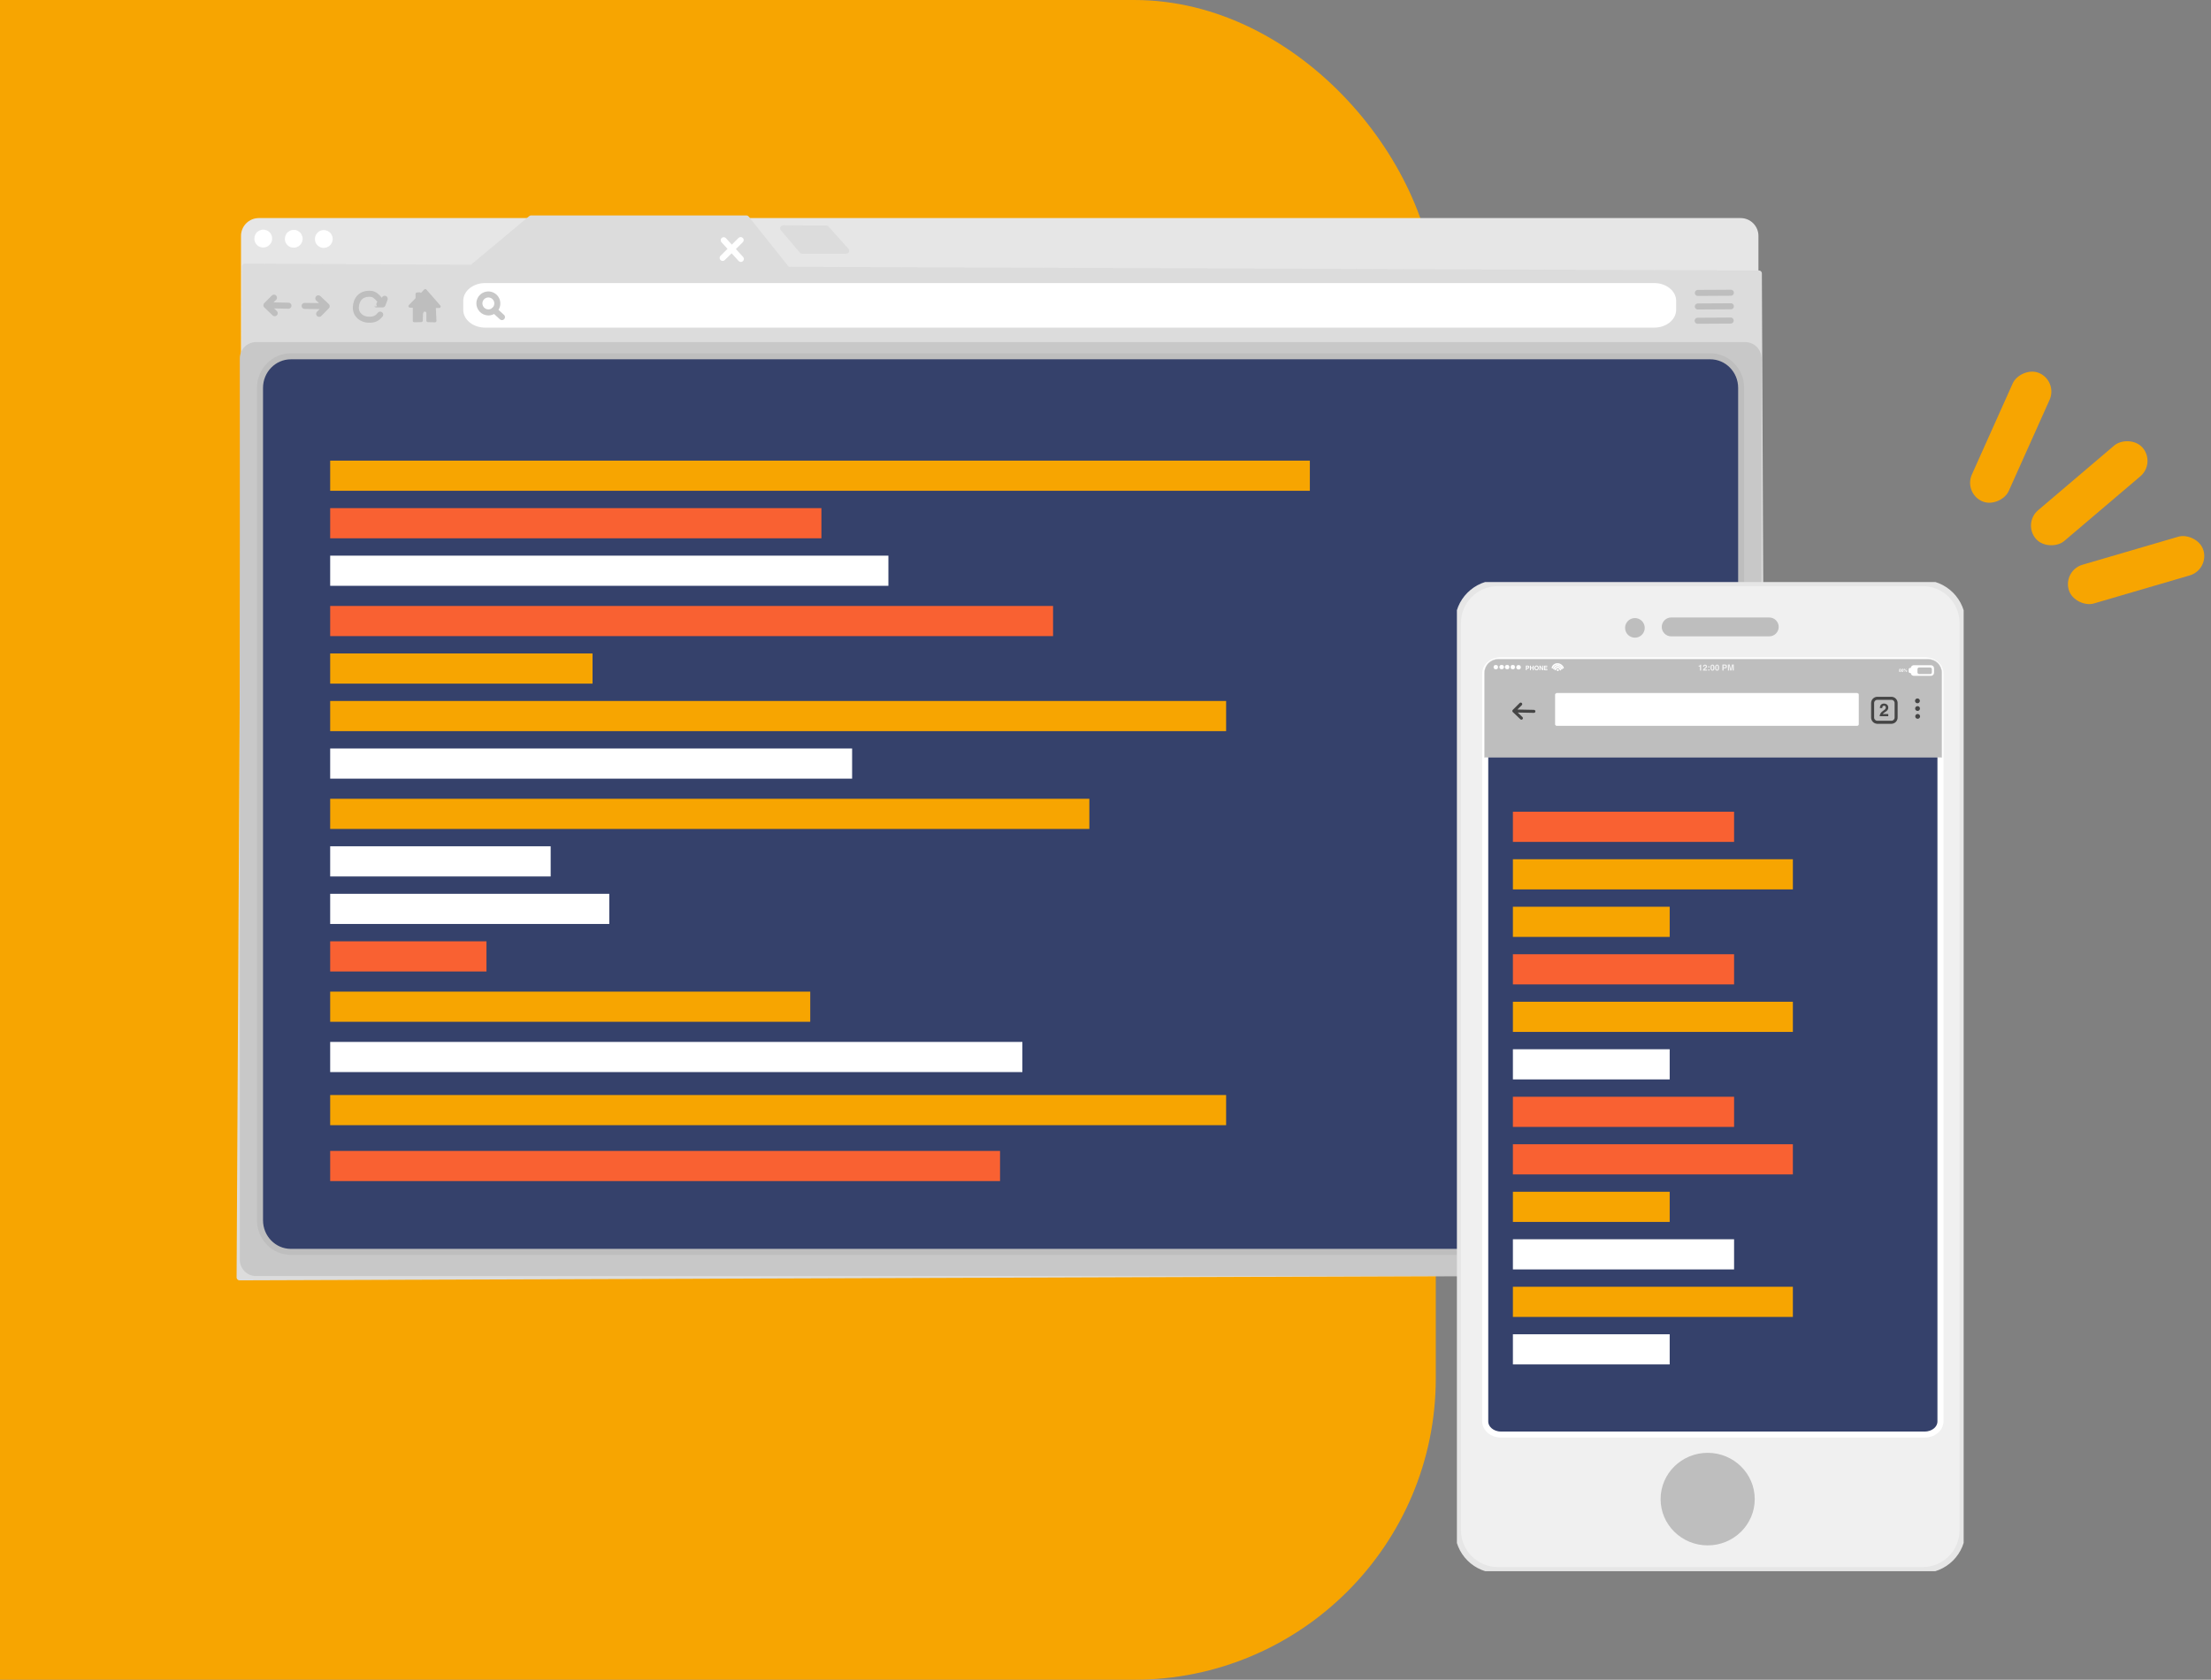 <svg width="733" height="557" viewBox="0 0 733 557" fill="none" xmlns="http://www.w3.org/2000/svg">
<rect x="0" y="0" width="733" height="557" fill="#808080" stroke="none"/>
<rect x="-190" width="666" height="557" rx="100" fill="#F7A501"/>
<rect width="13.381" height="46.516" rx="6.691" transform="matrix(-0.648 -0.762 -0.762 0.648 714.694 153.584)" fill="#F7A501"/>
<rect width="13.381" height="46.516" rx="6.691" transform="matrix(-0.913 -0.409 -0.409 0.913 682.227 126.47)" fill="#F7A501"/>
<rect width="13.381" height="46.516" rx="6.691" transform="matrix(-0.281 -0.96 -0.96 0.281 732.376 188.924)" fill="#F7A501"/>
<path fill-rule="evenodd" clip-rule="evenodd" d="M85.803 73.312H577.064C578.364 73.312 579.611 73.829 580.53 74.75C581.449 75.671 581.965 76.92 581.965 78.222V415.516C581.965 416.818 581.449 418.067 580.53 418.988C579.611 419.909 578.364 420.426 577.064 420.426H85.803C85.159 420.427 84.521 420.301 83.926 420.054C83.331 419.808 82.79 419.446 82.334 418.99C81.879 418.534 81.517 417.992 81.271 417.396C81.025 416.8 80.898 416.161 80.898 415.516V78.222C80.898 77.577 81.025 76.938 81.272 76.342C81.518 75.746 81.88 75.205 82.335 74.749C82.791 74.293 83.331 73.931 83.926 73.684C84.521 73.438 85.159 73.311 85.803 73.312Z" fill="#E6E6E6" stroke="#E6E6E6" stroke-width="2" stroke-linecap="round" stroke-linejoin="round"/>
<path fill-rule="evenodd" clip-rule="evenodd" d="M79.438 423.559L81.238 88.409L156.483 88.791L176.074 72.437H247.436L261.013 89.472L583.105 90.683L584.558 421.798L79.438 423.559Z" fill="#DCDCDC" stroke="#DCDCDC" stroke-width="2" stroke-linecap="round" stroke-linejoin="round"/>
<path fill-rule="evenodd" clip-rule="evenodd" d="M160.88 94.856H548.378C551.86 94.856 554.686 97.053 554.686 99.762V102.731C554.686 105.444 551.86 107.641 548.378 107.641H160.88C157.398 107.641 154.576 105.444 154.576 102.731V99.762C154.576 97.053 157.398 94.856 160.88 94.856Z" fill="white" stroke="white" stroke-width="2" stroke-linecap="round" stroke-linejoin="round"/>
<path fill-rule="evenodd" clip-rule="evenodd" d="M85.322 79.239C85.296 78.846 85.387 78.454 85.586 78.115C85.784 77.775 86.08 77.503 86.435 77.334C86.79 77.165 87.187 77.107 87.575 77.168C87.963 77.228 88.324 77.404 88.611 77.673C88.898 77.942 89.097 78.291 89.183 78.675C89.269 79.059 89.238 79.46 89.094 79.826C88.949 80.192 88.698 80.506 88.373 80.727C88.048 80.948 87.664 81.066 87.271 81.065C86.772 81.077 86.289 80.892 85.925 80.55C85.561 80.209 85.344 79.738 85.322 79.239Z" fill="white" stroke="white" stroke-width="2" stroke-linecap="round" stroke-linejoin="round"/>
<path fill-rule="evenodd" clip-rule="evenodd" d="M95.436 79.303C95.41 78.912 95.503 78.521 95.701 78.183C95.899 77.844 96.195 77.574 96.549 77.406C96.902 77.237 97.299 77.18 97.686 77.24C98.073 77.301 98.433 77.477 98.719 77.745C99.005 78.013 99.204 78.361 99.29 78.744C99.376 79.127 99.345 79.527 99.201 79.892C99.057 80.257 98.807 80.57 98.483 80.791C98.16 81.012 97.777 81.13 97.385 81.13C96.886 81.141 96.403 80.957 96.039 80.615C95.674 80.274 95.458 79.803 95.436 79.303Z" fill="white" stroke="white" stroke-width="2" stroke-linecap="round" stroke-linejoin="round"/>
<path fill-rule="evenodd" clip-rule="evenodd" d="M105.405 79.376C105.379 78.985 105.472 78.594 105.67 78.256C105.868 77.917 106.163 77.646 106.517 77.478C106.871 77.31 107.268 77.253 107.655 77.313C108.042 77.374 108.402 77.549 108.688 77.817C108.974 78.086 109.173 78.434 109.259 78.817C109.345 79.2 109.314 79.599 109.17 79.965C109.026 80.329 108.776 80.643 108.452 80.864C108.129 81.085 107.746 81.203 107.354 81.203C106.856 81.214 106.372 81.029 106.008 80.688C105.644 80.347 105.427 79.876 105.405 79.376Z" fill="white" stroke="white" stroke-width="2" stroke-linecap="round" stroke-linejoin="round"/>
<path d="M239.931 79.655L245.606 85.857" stroke="white" stroke-width="2" stroke-linecap="round" stroke-linejoin="round"/>
<path d="M239.58 85.524L245.549 79.609" stroke="white" stroke-width="2" stroke-linecap="round" stroke-linejoin="round"/>
<path fill-rule="evenodd" clip-rule="evenodd" d="M259.629 75.696L265.929 83.125H280.509L273.927 75.788L259.629 75.696Z" fill="#DCDCDC" stroke="#DCDCDC" stroke-width="2" stroke-linecap="round" stroke-linejoin="round"/>
<path fill-rule="evenodd" clip-rule="evenodd" d="M84.907 113.935H578.59C579.889 113.936 581.135 114.454 582.053 115.375C582.971 116.295 583.487 117.544 583.487 118.845V417.725C583.487 418.369 583.361 419.008 583.115 419.603C582.869 420.199 582.509 420.74 582.054 421.196C581.599 421.652 581.059 422.014 580.465 422.261C579.87 422.508 579.233 422.635 578.59 422.635H84.907C84.263 422.635 83.626 422.508 83.031 422.261C82.437 422.014 81.897 421.653 81.442 421.197C80.986 420.741 80.625 420.199 80.379 419.604C80.133 419.008 80.006 418.369 80.006 417.725V118.845C80.006 117.543 80.522 116.294 81.442 115.373C82.361 114.452 83.607 113.935 84.907 113.935Z" fill="#C8C8C8" stroke="#C8C8C8" stroke-linecap="round" stroke-linejoin="round"/>
<path fill-rule="evenodd" clip-rule="evenodd" d="M158.927 100.542C158.942 99.956 159.129 99.387 159.465 98.907C159.801 98.427 160.271 98.057 160.815 97.843C161.36 97.629 161.956 97.581 162.527 97.705C163.099 97.828 163.622 98.118 164.031 98.537C164.439 98.957 164.715 99.488 164.824 100.064C164.932 100.64 164.869 101.236 164.642 101.776C164.415 102.316 164.034 102.777 163.546 103.101C163.059 103.426 162.487 103.599 161.902 103.599C161.506 103.594 161.115 103.512 160.751 103.355C160.387 103.199 160.058 102.973 159.781 102.689C159.505 102.405 159.287 102.069 159.141 101.701C158.994 101.332 158.922 100.938 158.927 100.542V100.542Z" stroke="#C8C8C8" stroke-width="2" stroke-linecap="round" stroke-linejoin="round"/>
<path d="M163.896 102.854L166.41 105.146" stroke="#C8C8C8" stroke-width="2" stroke-linecap="round" stroke-linejoin="round"/>
<path d="M562.877 97.133L573.827 97.072" stroke="#BEBEBE" stroke-width="2" stroke-linecap="round" stroke-linejoin="round"/>
<path d="M562.877 101.623L573.827 101.562" stroke="#BEBEBE" stroke-width="2" stroke-linecap="round" stroke-linejoin="round"/>
<path d="M562.812 106.361L573.762 106.3" stroke="#BEBEBE" stroke-width="2" stroke-linecap="round" stroke-linejoin="round"/>
<path d="M95.631 101.367L88.32 101.222L91.081 103.859L88.32 101.222L90.829 98.704" stroke="#BEBEBE" stroke-width="2" stroke-linecap="round" stroke-linejoin="round"/>
<path d="M100.997 101.436L108.304 101.539L105.531 98.918L108.304 101.539L105.81 104.073" stroke="#BEBEBE" stroke-width="2" stroke-linecap="round" stroke-linejoin="round"/>
<path d="M126.049 104.329C124.989 105.59 124.074 106.105 121.999 106.002C120.031 105.903 117.827 104.474 117.979 101.745C118.12 99.3 119.665 97.129 123.04 97.443C125.13 97.638 126.743 100.84 126.743 100.84C126.743 100.84 124.787 100.916 124.81 100.939C124.832 100.962 126.838 100.939 126.838 100.939L127.536 99.078" stroke="#BEBEBE" stroke-width="2" stroke-linecap="round" stroke-linejoin="round"/>
<path fill-rule="evenodd" clip-rule="evenodd" d="M137.342 106.358V101.581L135.911 101.516L138.268 99.078V97.485L139.126 97.427L139.107 98.329L140.984 96.354L145.602 101.627L143.966 101.589L144.191 106.384L141.853 106.312V103.912C141.863 103.767 141.841 103.622 141.791 103.487C141.74 103.351 141.661 103.227 141.56 103.124C141.458 103.021 141.336 102.94 141.201 102.888C141.067 102.835 140.922 102.812 140.778 102.819C139.965 102.762 139.74 103.966 139.74 103.966L139.672 106.308L137.342 106.358Z" fill="#BEBEBE" stroke="#BEBEBE" stroke-linecap="round" stroke-linejoin="round"/>
<path fill-rule="evenodd" clip-rule="evenodd" d="M96.447 118.142H566.988C572.648 118.142 577.236 122.831 577.236 128.616V404.645C577.236 410.43 572.659 415.119 566.988 415.119H96.447C90.787 415.119 86.2 410.43 86.2 404.645V128.616C86.2 122.831 90.787 118.142 96.447 118.142Z" fill="#35416B" stroke="#BEBEBE" stroke-width="2" stroke-linecap="round" stroke-linejoin="round"/>
<line x1="109.461" y1="157.743" x2="434.248" y2="157.743" stroke="#F7A501" stroke-width="10"/>
<line x1="109.461" y1="221.686" x2="196.441" y2="221.686" stroke="#F7A501" stroke-width="10"/>
<line x1="109.461" y1="285.628" x2="182.561" y2="285.628" stroke="white" stroke-width="10"/>
<line x1="109.461" y1="173.497" x2="272.317" y2="173.497" stroke="#F96132" stroke-width="10"/>
<line x1="109.461" y1="237.44" x2="406.488" y2="237.44" stroke="#F7A501" stroke-width="10"/>
<line x1="109.461" y1="350.497" x2="338.94" y2="350.497" stroke="white" stroke-width="10"/>
<line x1="109.461" y1="368.105" x2="406.488" y2="368.105" stroke="#F7A501" stroke-width="10"/>
<line x1="109.461" y1="386.639" x2="331.537" y2="386.639" stroke="#F96132" stroke-width="10"/>
<line x1="109.461" y1="301.382" x2="201.993" y2="301.382" stroke="white" stroke-width="10"/>
<line x1="109.461" y1="189.251" x2="294.525" y2="189.251" stroke="white" stroke-width="10"/>
<line x1="109.461" y1="253.194" x2="282.496" y2="253.194" stroke="white" stroke-width="10"/>
<line x1="109.461" y1="317.136" x2="161.279" y2="317.136" stroke="#F96132" stroke-width="10"/>
<line x1="109.461" y1="205.932" x2="349.118" y2="205.932" stroke="#F96132" stroke-width="10"/>
<line x1="109.461" y1="269.874" x2="361.148" y2="269.874" stroke="#F7A501" stroke-width="10"/>
<line x1="109.461" y1="333.817" x2="268.616" y2="333.817" stroke="#F7A501" stroke-width="10"/>
<g clip-path="url(#clip0)">
<path fill-rule="evenodd" clip-rule="evenodd" d="M496.603 193.346H637.383C640.899 193.346 644.271 194.739 646.757 197.218C649.243 199.697 650.639 203.06 650.639 206.566V507.42C650.639 510.926 649.243 514.289 646.757 516.768C644.271 519.247 640.899 520.64 637.383 520.64H496.603C493.09 520.64 489.72 519.249 487.234 516.773C484.749 514.297 483.35 510.938 483.347 507.434V206.58C483.345 204.843 483.686 203.122 484.352 201.516C485.017 199.911 485.993 198.452 487.224 197.223C488.456 195.994 489.918 195.019 491.527 194.353C493.136 193.688 494.861 193.346 496.603 193.346Z" fill="#F0F0F0" stroke="#E6E6E6" stroke-width="2" stroke-linecap="round" stroke-linejoin="round"/>
<path fill-rule="evenodd" clip-rule="evenodd" d="M550.529 497.097C550.529 488.622 557.516 481.75 566.133 481.75C574.75 481.75 581.737 488.622 581.737 497.097C581.737 505.573 574.75 512.441 566.133 512.441C557.516 512.441 550.529 505.57 550.529 497.097Z" fill="#BEBEBE"/>
<path fill-rule="evenodd" clip-rule="evenodd" d="M497.563 218.936H638.132C640.993 218.936 643.309 220.889 643.309 223.3V471.324C643.309 473.745 640.993 475.688 638.132 475.688H497.563C494.706 475.688 492.39 473.735 492.39 471.324V223.3C492.404 220.889 494.72 218.936 497.563 218.936Z" fill="#35416B" stroke="white" stroke-width="2" stroke-linecap="round" stroke-linejoin="round"/>
<path fill-rule="evenodd" clip-rule="evenodd" d="M496.631 218.59H639.269C639.862 218.594 640.449 218.716 640.995 218.947C641.541 219.178 642.036 219.514 642.452 219.936C642.867 220.358 643.195 220.858 643.417 221.407C643.638 221.955 643.749 222.542 643.742 223.134V251.144H492.157V223.134C492.151 222.542 492.262 221.955 492.483 221.407C492.705 220.858 493.033 220.358 493.448 219.936C493.864 219.514 494.359 219.178 494.905 218.947C495.451 218.716 496.037 218.594 496.631 218.59Z" fill="#BEBEBE" stroke="#C8C8C8" stroke-width="0.1" stroke-linecap="round" stroke-linejoin="round"/>
<path fill-rule="evenodd" clip-rule="evenodd" d="M554.049 205.753H586.546C586.826 205.753 587.104 205.808 587.363 205.914C587.622 206.021 587.858 206.178 588.056 206.375C588.255 206.573 588.412 206.807 588.519 207.065C588.627 207.324 588.682 207.601 588.682 207.88C588.682 208.445 588.457 208.987 588.057 209.386C587.656 209.786 587.113 210.01 586.546 210.01H554.049C553.482 210.01 552.939 209.786 552.538 209.386C552.138 208.987 551.913 208.445 551.913 207.88C551.913 207.601 551.968 207.324 552.076 207.065C552.183 206.807 552.34 206.573 552.539 206.375C552.737 206.178 552.973 206.021 553.232 205.914C553.491 205.808 553.768 205.753 554.049 205.753Z" fill="#BEBEBE" stroke="#BEBEBE" stroke-width="2" stroke-linecap="round" stroke-linejoin="round"/>
<path fill-rule="evenodd" clip-rule="evenodd" d="M539.759 208.215C539.757 207.77 539.886 207.334 540.132 206.963C540.378 206.591 540.729 206.301 541.141 206.129C541.553 205.957 542.006 205.91 542.444 205.995C542.882 206.081 543.285 206.294 543.602 206.607C543.919 206.921 544.135 207.322 544.223 207.758C544.311 208.194 544.267 208.647 544.097 209.059C543.927 209.47 543.638 209.822 543.267 210.07C542.896 210.317 542.46 210.449 542.013 210.449C541.718 210.45 541.426 210.393 541.153 210.281C540.88 210.17 540.632 210.005 540.422 209.798C540.213 209.591 540.047 209.344 539.933 209.072C539.819 208.801 539.76 208.51 539.759 208.215Z" fill="#BEBEBE" stroke="#BEBEBE" stroke-width="2" stroke-linecap="round" stroke-linejoin="round"/>
<path fill-rule="evenodd" clip-rule="evenodd" d="M516.173 229.853H615.625C615.698 229.852 615.771 229.865 615.839 229.893C615.907 229.92 615.969 229.96 616.021 230.011C616.074 230.062 616.116 230.123 616.145 230.19C616.173 230.257 616.189 230.33 616.19 230.403V240.11C616.189 240.183 616.173 240.255 616.145 240.322C616.116 240.389 616.074 240.45 616.021 240.501C615.969 240.552 615.907 240.593 615.839 240.62C615.771 240.647 615.698 240.66 615.625 240.659H516.173C516.1 240.661 516.027 240.648 515.958 240.621C515.89 240.594 515.827 240.554 515.774 240.502C515.721 240.451 515.679 240.39 515.65 240.323C515.621 240.256 515.606 240.183 515.605 240.11V230.403C515.606 230.329 515.621 230.257 515.65 230.189C515.679 230.122 515.721 230.061 515.774 230.01C515.827 229.959 515.89 229.919 515.958 229.892C516.027 229.865 516.1 229.852 516.173 229.853Z" fill="white" stroke="white" stroke-width="0.1" stroke-linecap="round" stroke-linejoin="round"/>
<path fill-rule="evenodd" clip-rule="evenodd" d="M495.202 221.228C495.202 221.091 495.243 220.958 495.319 220.844C495.395 220.73 495.503 220.642 495.63 220.589C495.757 220.537 495.896 220.523 496.031 220.55C496.165 220.577 496.289 220.642 496.386 220.739C496.483 220.836 496.549 220.959 496.576 221.093C496.602 221.227 496.589 221.367 496.536 221.493C496.484 221.619 496.395 221.727 496.281 221.803C496.167 221.879 496.033 221.92 495.896 221.92C495.712 221.92 495.535 221.847 495.405 221.717C495.275 221.588 495.202 221.412 495.202 221.228Z" fill="white" stroke="white" stroke-width="0.1" stroke-linecap="round" stroke-linejoin="round"/>
<path fill-rule="evenodd" clip-rule="evenodd" d="M497.144 221.215C497.14 221.077 497.178 220.942 497.252 220.826C497.326 220.71 497.433 220.618 497.56 220.563C497.686 220.508 497.826 220.492 497.962 220.517C498.097 220.542 498.223 220.606 498.321 220.702C498.42 220.798 498.488 220.921 498.516 221.056C498.544 221.19 498.532 221.33 498.48 221.458C498.428 221.585 498.339 221.694 498.224 221.771C498.11 221.848 497.975 221.889 497.837 221.889C497.656 221.889 497.483 221.818 497.353 221.692C497.223 221.566 497.148 221.395 497.144 221.215Z" fill="white" stroke="white" stroke-width="0.1" stroke-linecap="round" stroke-linejoin="round"/>
<path fill-rule="evenodd" clip-rule="evenodd" d="M498.968 221.215C498.964 221.077 499.002 220.942 499.076 220.826C499.15 220.71 499.257 220.618 499.384 220.563C499.51 220.508 499.65 220.492 499.786 220.517C499.921 220.542 500.046 220.606 500.145 220.702C500.244 220.798 500.312 220.921 500.34 221.056C500.368 221.19 500.355 221.33 500.303 221.458C500.252 221.585 500.163 221.694 500.048 221.771C499.934 221.848 499.799 221.889 499.661 221.889C499.48 221.889 499.306 221.818 499.177 221.692C499.047 221.566 498.972 221.395 498.968 221.215Z" fill="white" stroke="white" stroke-width="0.1" stroke-linecap="round" stroke-linejoin="round"/>
<path fill-rule="evenodd" clip-rule="evenodd" d="M500.833 221.225C500.83 221.087 500.868 220.952 500.942 220.836C501.016 220.72 501.123 220.629 501.249 220.574C501.375 220.519 501.515 220.502 501.651 220.527C501.787 220.552 501.912 220.616 502.011 220.712C502.109 220.808 502.177 220.931 502.205 221.066C502.234 221.201 502.221 221.341 502.169 221.468C502.117 221.595 502.028 221.704 501.914 221.781C501.799 221.858 501.665 221.899 501.527 221.899C501.346 221.899 501.172 221.829 501.042 221.703C500.913 221.577 500.838 221.405 500.833 221.225Z" fill="white" stroke="white" stroke-width="0.1" stroke-linecap="round" stroke-linejoin="round"/>
<path fill-rule="evenodd" clip-rule="evenodd" d="M502.744 221.284C502.74 221.146 502.777 221.01 502.85 220.894C502.924 220.777 503.031 220.686 503.157 220.63C503.284 220.575 503.424 220.558 503.559 220.582C503.695 220.606 503.821 220.671 503.92 220.766C504.019 220.862 504.087 220.985 504.116 221.12C504.144 221.255 504.132 221.395 504.08 221.523C504.028 221.65 503.939 221.759 503.825 221.836C503.71 221.913 503.575 221.954 503.437 221.955C503.257 221.955 503.084 221.885 502.954 221.759C502.825 221.634 502.749 221.463 502.744 221.284Z" fill="white" stroke="white" stroke-width="0.1" stroke-linecap="round" stroke-linejoin="round"/>
<path fill-rule="evenodd" clip-rule="evenodd" d="M506.468 220.986H506.177V221.425H506.468C506.529 221.43 506.589 221.411 506.638 221.374C506.66 221.352 506.677 221.325 506.688 221.296C506.699 221.267 506.703 221.235 506.7 221.204C506.703 221.173 506.699 221.142 506.688 221.112C506.678 221.083 506.66 221.056 506.638 221.035C506.588 221 506.528 220.983 506.468 220.986ZM506.492 221.678H506.177V222.214H505.865V220.72H506.516C506.642 220.716 506.766 220.758 506.863 220.838C506.909 220.882 506.945 220.936 506.967 220.996C506.99 221.056 506.999 221.12 506.995 221.183C507.003 221.252 506.995 221.321 506.972 221.385C506.949 221.45 506.912 221.509 506.863 221.557C506.76 221.646 506.629 221.697 506.492 221.702V221.678Z" fill="white"/>
<path fill-rule="evenodd" clip-rule="evenodd" d="M507.245 222.221V220.727H507.553V221.297H508.139V220.727H508.448V222.221H508.139V221.553H507.553V222.221H507.245Z" fill="white"/>
<path fill-rule="evenodd" clip-rule="evenodd" d="M509.814 221.474C509.823 221.335 509.785 221.198 509.707 221.083C509.67 221.041 509.624 221.006 509.573 220.983C509.522 220.96 509.466 220.948 509.41 220.948C509.354 220.948 509.298 220.96 509.247 220.983C509.196 221.006 509.15 221.041 509.114 221.083C509.041 221.2 509.003 221.335 509.003 221.472C509.003 221.609 509.041 221.744 509.114 221.861C509.15 221.905 509.195 221.94 509.246 221.964C509.297 221.988 509.353 222 509.41 222C509.467 222 509.523 221.988 509.574 221.964C509.625 221.94 509.67 221.905 509.707 221.861C509.785 221.748 509.823 221.611 509.814 221.474ZM509.901 222.089C509.762 222.201 509.589 222.262 509.41 222.262C509.231 222.262 509.058 222.201 508.919 222.089C508.84 222.008 508.779 221.912 508.74 221.806C508.7 221.7 508.683 221.587 508.691 221.474C508.682 221.36 508.698 221.246 508.737 221.139C508.777 221.033 508.839 220.935 508.919 220.855C509.058 220.743 509.231 220.682 509.41 220.682C509.589 220.682 509.762 220.743 509.901 220.855C509.981 220.936 510.042 221.033 510.081 221.14C510.12 221.247 510.135 221.36 510.126 221.474C510.134 221.586 510.118 221.699 510.079 221.805C510.04 221.911 509.979 222.008 509.901 222.089Z" fill="white"/>
<path fill-rule="evenodd" clip-rule="evenodd" d="M510.362 220.727H510.688L511.284 221.764V220.727H511.576V222.221H511.263L510.653 221.159V222.221H510.362V220.727Z" fill="white"/>
<path fill-rule="evenodd" clip-rule="evenodd" d="M512.976 221.01H512.182V221.325H512.91V221.584H512.182V221.968H513.011V222.238H511.877V220.744H512.976V221.01Z" fill="white"/>
<path fill-rule="evenodd" clip-rule="evenodd" d="M516.049 222.193C516.064 222.1 516.112 222.015 516.184 221.954C516.256 221.893 516.348 221.859 516.442 221.859C516.537 221.859 516.628 221.893 516.7 221.954C516.773 222.015 516.82 222.1 516.836 222.193C516.836 222.376 516.44 222.539 516.44 222.539C516.44 222.539 516.049 222.394 516.049 222.193Z" fill="white"/>
<path d="M515.137 221.702C515.206 221.412 515.374 221.154 515.611 220.972C515.848 220.79 516.141 220.695 516.44 220.703C516.535 220.701 516.63 220.712 516.721 220.737C516.963 220.811 517.185 220.939 517.37 221.112C517.554 221.284 517.697 221.497 517.786 221.733" stroke="white" stroke-width="0.5" stroke-linecap="round" stroke-linejoin="round"/>
<path d="M514.648 221.405C514.754 221.029 514.986 220.702 515.306 220.477C515.625 220.253 516.012 220.144 516.402 220.17C516.528 220.166 516.654 220.178 516.777 220.208C517.095 220.29 517.39 220.444 517.639 220.658C517.888 220.872 518.084 221.141 518.212 221.443" stroke="white" stroke-width="0.5" stroke-linecap="round" stroke-linejoin="round"/>
<path d="M515.594 222.027C515.641 221.832 515.751 221.658 515.908 221.532C516.065 221.407 516.26 221.338 516.461 221.335C516.667 221.346 516.864 221.424 517.02 221.559C517.176 221.694 517.282 221.877 517.321 222.079" stroke="white" stroke-width="0.5" stroke-linecap="round" stroke-linejoin="round"/>
<path fill-rule="evenodd" clip-rule="evenodd" d="M563.127 221.01V220.748C563.212 220.745 563.296 220.737 563.38 220.723C563.453 220.71 563.52 220.674 563.571 220.62C563.606 220.58 563.633 220.533 563.647 220.481C563.65 220.455 563.65 220.428 563.647 220.402H563.969V222.359H563.574V221.01H563.127Z" fill="#F0F0F0"/>
<path fill-rule="evenodd" clip-rule="evenodd" d="M564.652 221.961C564.744 221.791 564.879 221.648 565.044 221.546C565.167 221.464 565.283 221.373 565.391 221.273C565.469 221.206 565.517 221.112 565.526 221.01C565.53 220.935 565.505 220.861 565.457 220.803C565.427 220.773 565.391 220.75 565.351 220.736C565.311 220.722 565.269 220.717 565.227 220.722C565.185 220.727 565.144 220.741 565.109 220.763C565.073 220.786 565.043 220.816 565.02 220.851C564.991 220.929 564.976 221.011 564.975 221.093H564.6C564.602 220.954 564.633 220.816 564.691 220.689C564.744 220.592 564.824 220.512 564.922 220.46C565.02 220.407 565.131 220.385 565.242 220.395C565.424 220.385 565.602 220.448 565.738 220.568C565.799 220.627 565.847 220.698 565.879 220.776C565.911 220.855 565.925 220.94 565.922 221.024C565.923 221.164 565.876 221.299 565.79 221.408C565.71 221.506 565.615 221.591 565.509 221.661L565.356 221.768C565.259 221.837 565.193 221.889 565.159 221.916C565.122 221.946 565.092 221.983 565.069 222.024H565.925V222.369H564.58C564.573 222.23 564.598 222.09 564.652 221.961Z" fill="#F0F0F0"/>
<path fill-rule="evenodd" clip-rule="evenodd" d="M566.334 220.931H566.743V221.336H566.334V220.931ZM566.334 221.944H566.743V222.345H566.334V221.944Z" fill="#F0F0F0"/>
<path fill-rule="evenodd" clip-rule="evenodd" d="M567.707 222.082C567.76 222.084 567.812 222.067 567.853 222.034C567.895 222.001 567.923 221.955 567.933 221.903C568.002 221.56 568.002 221.208 567.933 220.865C567.922 220.815 567.893 220.77 567.852 220.738C567.81 220.707 567.759 220.692 567.707 220.696C567.655 220.693 567.604 220.708 567.562 220.739C567.52 220.77 567.491 220.815 567.478 220.865C567.405 221.207 567.405 221.561 567.478 221.903C567.49 221.954 567.519 222.001 567.56 222.034C567.602 222.066 567.654 222.084 567.707 222.082ZM568.401 221.391C568.415 221.648 568.362 221.904 568.248 222.134C568.195 222.223 568.117 222.295 568.025 222.341C567.932 222.388 567.828 222.407 567.725 222.397C567.621 222.407 567.516 222.388 567.423 222.341C567.33 222.295 567.252 222.223 567.198 222.134C567.084 221.904 567.031 221.648 567.045 221.391C567.031 221.132 567.084 220.874 567.198 220.64C567.252 220.552 567.33 220.48 567.423 220.433C567.516 220.387 567.621 220.368 567.725 220.378C567.828 220.367 567.932 220.387 568.025 220.433C568.117 220.48 568.195 220.552 568.248 220.64C568.356 220.874 568.402 221.131 568.383 221.387L568.401 221.391Z" fill="#F0F0F0"/>
<path fill-rule="evenodd" clip-rule="evenodd" d="M569.25 222.082C569.303 222.084 569.354 222.066 569.396 222.033C569.437 222 569.465 221.954 569.476 221.903C569.545 221.56 569.545 221.208 569.476 220.865C569.464 220.815 569.435 220.77 569.394 220.739C569.353 220.708 569.302 220.693 569.25 220.696C569.198 220.693 569.147 220.708 569.105 220.739C569.063 220.77 569.034 220.815 569.021 220.865C568.948 221.207 568.948 221.561 569.021 221.903C569.033 221.954 569.062 222.001 569.103 222.034C569.145 222.066 569.197 222.084 569.25 222.082ZM569.944 221.391C569.958 221.648 569.905 221.904 569.791 222.134C569.738 222.223 569.66 222.295 569.568 222.341C569.475 222.388 569.371 222.407 569.268 222.397C569.164 222.407 569.059 222.388 568.966 222.341C568.873 222.295 568.795 222.223 568.741 222.134C568.627 221.904 568.574 221.648 568.588 221.391C568.574 221.132 568.627 220.874 568.741 220.64C568.795 220.552 568.873 220.48 568.966 220.433C569.059 220.387 569.164 220.368 569.268 220.378C569.371 220.367 569.475 220.387 569.568 220.433C569.66 220.48 569.738 220.552 569.791 220.64C569.899 220.874 569.945 221.131 569.926 221.387L569.944 221.391Z" fill="#F0F0F0"/>
<path fill-rule="evenodd" clip-rule="evenodd" d="M571.823 220.699H571.421V221.287H571.809C571.892 221.291 571.973 221.265 572.038 221.214C572.068 221.186 572.091 221.15 572.105 221.112C572.12 221.073 572.125 221.031 572.121 220.99C572.126 220.949 572.121 220.908 572.106 220.869C572.092 220.831 572.068 220.796 572.038 220.768C571.976 220.722 571.901 220.698 571.823 220.699ZM571.858 221.629H571.421V222.345H571.005V220.353H571.875C572.049 220.344 572.219 220.399 572.354 220.509C572.417 220.57 572.467 220.645 572.498 220.727C572.529 220.81 572.541 220.898 572.534 220.986C572.544 221.077 572.533 221.17 572.502 221.256C572.471 221.342 572.42 221.42 572.354 221.484C572.21 221.587 572.035 221.638 571.858 221.629Z" fill="#F0F0F0"/>
<path fill-rule="evenodd" clip-rule="evenodd" d="M574.195 220.354H574.795V222.345H574.407V220.665L574.029 222.335H573.626L573.238 220.665C573.238 220.703 573.238 220.755 573.238 220.827V222.335H572.85V220.354H573.456L573.803 221.92L574.195 220.354Z" fill="#F0F0F0"/>
<path fill-rule="evenodd" clip-rule="evenodd" d="M634.425 221.086H640.206C640.341 221.098 640.466 221.162 640.554 221.265C640.643 221.368 640.687 221.501 640.677 221.636V223.054C640.687 223.189 640.643 223.323 640.554 223.425C640.466 223.528 640.341 223.592 640.206 223.604H634.425C634.29 223.592 634.165 223.528 634.076 223.425C633.988 223.323 633.944 223.189 633.954 223.054V222.674H633.26V221.982H633.954V221.636C633.944 221.501 633.988 221.368 634.076 221.265C634.165 221.162 634.29 221.098 634.425 221.086Z" fill="white" stroke="white" stroke-linecap="round" stroke-linejoin="round"/>
<path fill-rule="evenodd" clip-rule="evenodd" d="M636.239 221.335H639.911C640.057 221.335 640.197 221.393 640.301 221.496C640.404 221.6 640.462 221.739 640.462 221.885V222.961C640.462 223.107 640.404 223.246 640.301 223.35C640.197 223.453 640.057 223.511 639.911 223.511H636.239C636.093 223.511 635.952 223.453 635.849 223.35C635.746 223.246 635.688 223.107 635.688 222.961V221.885C635.688 221.739 635.746 221.6 635.849 221.496C635.952 221.393 636.093 221.335 636.239 221.335Z" fill="#BEBEBE"/>
<path fill-rule="evenodd" clip-rule="evenodd" d="M629.924 222.643C629.944 222.643 629.963 222.64 629.981 222.633C629.999 222.625 630.015 222.615 630.029 222.601C630.042 222.586 630.052 222.569 630.059 222.55C630.065 222.531 630.068 222.511 630.067 222.491C630.068 222.47 630.066 222.449 630.058 222.429C630.051 222.409 630.04 222.391 630.025 222.376C630.012 222.364 629.996 222.354 629.979 222.347C629.961 222.341 629.943 222.338 629.924 222.338C629.905 222.337 629.886 222.34 629.869 222.347C629.851 222.353 629.834 222.363 629.82 222.376C629.807 222.392 629.796 222.41 629.79 222.43C629.783 222.449 629.781 222.47 629.782 222.491C629.781 222.511 629.784 222.531 629.79 222.55C629.797 222.569 629.807 222.586 629.82 222.601C629.834 222.615 629.85 222.626 629.868 222.634C629.886 222.641 629.905 222.644 629.924 222.643ZM629.73 222.252C629.69 222.229 629.657 222.194 629.637 222.152C629.624 222.119 629.617 222.083 629.616 222.048C629.616 222.014 629.623 221.979 629.637 221.948C629.65 221.916 629.67 221.888 629.696 221.865C629.761 221.814 629.842 221.788 629.924 221.792C630.006 221.786 630.087 221.812 630.15 221.865C630.176 221.887 630.197 221.915 630.212 221.947C630.226 221.979 630.233 222.013 630.233 222.048C630.233 222.084 630.224 222.119 630.209 222.152C630.19 222.192 630.159 222.225 630.119 222.245C630.163 222.271 630.2 222.308 630.226 222.352C630.251 222.399 630.264 222.451 630.264 222.504C630.264 222.544 630.256 222.583 630.24 222.62C630.224 222.656 630.2 222.689 630.171 222.715C630.136 222.746 630.095 222.77 630.051 222.785C630.007 222.799 629.96 222.805 629.914 222.802C629.823 222.807 629.733 222.776 629.664 222.715C629.61 222.658 629.58 222.583 629.581 222.504C629.581 222.451 629.594 222.399 629.619 222.352C629.646 222.309 629.684 222.274 629.73 222.252ZM629.924 222.19C629.957 222.192 629.99 222.18 630.015 222.159C630.036 222.134 630.047 222.101 630.046 222.069C630.048 222.052 630.047 222.035 630.041 222.02C630.036 222.004 630.027 221.99 630.015 221.978C630.004 221.966 629.989 221.957 629.974 221.952C629.958 221.947 629.941 221.945 629.924 221.948C629.89 221.946 629.857 221.957 629.831 221.979C629.809 222.003 629.798 222.036 629.8 222.069C629.798 222.101 629.809 222.134 629.831 222.159C629.857 222.18 629.89 222.191 629.924 222.19Z" fill="white"/>
<path fill-rule="evenodd" clip-rule="evenodd" d="M630.715 222.643C630.742 222.644 630.768 222.636 630.789 222.619C630.81 222.603 630.825 222.579 630.83 222.553C630.849 222.468 630.857 222.381 630.854 222.293C630.858 222.206 630.849 222.119 630.83 222.034C630.825 222.008 630.81 221.985 630.789 221.969C630.768 221.953 630.742 221.945 630.715 221.948C630.689 221.947 630.663 221.955 630.643 221.971C630.622 221.986 630.607 222.009 630.601 222.034C630.579 222.119 630.57 222.206 630.573 222.293C630.57 222.381 630.58 222.468 630.601 222.553C630.607 222.578 630.622 222.601 630.642 222.618C630.663 222.634 630.689 222.643 630.715 222.643ZM631.062 222.297C631.07 222.426 631.044 222.555 630.986 222.67C630.959 222.715 630.92 222.751 630.873 222.774C630.826 222.798 630.774 222.807 630.722 222.802C630.67 222.807 630.618 222.797 630.571 222.774C630.525 222.751 630.486 222.715 630.459 222.67C630.402 222.554 630.376 222.426 630.382 222.297C630.376 222.168 630.403 222.04 630.459 221.923C630.486 221.879 630.525 221.844 630.572 221.821C630.618 221.797 630.67 221.787 630.722 221.792C630.774 221.787 630.826 221.797 630.873 221.82C630.919 221.843 630.958 221.879 630.986 221.923C631.034 222.04 631.052 222.168 631.038 222.293L631.062 222.297Z" fill="white"/>
<path fill-rule="evenodd" clip-rule="evenodd" d="M631.478 222.048C631.478 222.019 631.467 221.992 631.447 221.972C631.426 221.952 631.399 221.941 631.371 221.941C631.356 221.941 631.342 221.943 631.329 221.949C631.316 221.954 631.304 221.962 631.294 221.972C631.284 221.982 631.276 221.994 631.271 222.007C631.265 222.02 631.263 222.034 631.263 222.048C631.263 222.062 631.265 222.076 631.271 222.089C631.276 222.102 631.284 222.114 631.294 222.124C631.304 222.134 631.316 222.142 631.329 222.147C631.342 222.152 631.356 222.155 631.371 222.155C631.399 222.155 631.426 222.144 631.447 222.124C631.467 222.104 631.478 222.076 631.478 222.048ZM631.371 222.3C631.337 222.301 631.304 222.294 631.274 222.281C631.243 222.268 631.216 222.249 631.194 222.224C631.149 222.178 631.124 222.116 631.124 222.051C631.124 221.987 631.149 221.925 631.194 221.878C631.216 221.854 631.243 221.834 631.274 221.821C631.304 221.808 631.337 221.802 631.371 221.802C631.404 221.802 631.438 221.808 631.469 221.821C631.5 221.834 631.528 221.854 631.551 221.878C631.586 221.914 631.609 221.959 631.618 222.007C631.628 222.056 631.622 222.107 631.603 222.152C631.584 222.198 631.552 222.237 631.51 222.265C631.469 222.292 631.42 222.307 631.371 222.307V222.3ZM632.029 222.432C632.001 222.432 631.974 222.443 631.953 222.463C631.933 222.483 631.922 222.51 631.922 222.539C631.921 222.553 631.924 222.567 631.929 222.58C631.935 222.593 631.943 222.605 631.953 222.615C631.963 222.625 631.975 222.633 631.988 222.638C632.001 222.643 632.015 222.646 632.029 222.646C632.058 222.646 632.085 222.635 632.105 222.615C632.126 222.595 632.137 222.567 632.137 222.539C632.137 222.525 632.134 222.511 632.129 222.498C632.124 222.485 632.116 222.473 632.106 222.463C632.096 222.453 632.084 222.446 632.071 222.441C632.057 222.436 632.043 222.434 632.029 222.435V222.432ZM632.029 222.777C631.997 222.778 631.964 222.772 631.933 222.76C631.903 222.747 631.875 222.728 631.853 222.705C631.804 222.657 631.777 222.593 631.776 222.525C631.776 222.492 631.783 222.459 631.796 222.429C631.809 222.399 631.828 222.371 631.853 222.349C631.899 222.304 631.961 222.279 632.026 222.279C632.091 222.279 632.153 222.304 632.199 222.349C632.224 222.371 632.243 222.398 632.257 222.429C632.27 222.459 632.276 222.492 632.276 222.525C632.276 222.559 632.27 222.592 632.256 222.623C632.243 222.654 632.224 222.682 632.199 222.705C632.179 222.731 632.153 222.752 632.124 222.768C632.095 222.783 632.062 222.792 632.029 222.795V222.777ZM631.922 221.778H632.026L631.478 222.784H631.374L631.922 221.778Z" fill="white"/>
<path d="M508.521 235.88L501.877 235.749L504.384 238.138L501.877 235.749L504.155 233.473" stroke="#454545" stroke-linecap="round" stroke-linejoin="round"/>
<path fill-rule="evenodd" clip-rule="evenodd" d="M622.306 231.554H627.123C627.541 231.579 627.932 231.768 628.211 232.08C628.489 232.391 628.633 232.801 628.61 233.218V237.841C628.632 238.258 628.488 238.666 628.21 238.978C627.931 239.289 627.54 239.478 627.123 239.504H622.306C621.889 239.478 621.498 239.289 621.22 238.978C620.941 238.666 620.797 238.258 620.819 237.841V233.218C620.796 232.801 620.94 232.391 621.219 232.08C621.497 231.768 621.888 231.579 622.306 231.554Z" fill="#BEBEBE" stroke="#454545" stroke-linecap="round" stroke-linejoin="round"/>
<path fill-rule="evenodd" clip-rule="evenodd" d="M623.368 236.672C623.562 236.311 623.848 236.007 624.196 235.79C624.455 235.616 624.701 235.423 624.931 235.213C625.091 235.054 625.183 234.84 625.188 234.615C625.194 234.455 625.141 234.299 625.039 234.175C624.975 234.112 624.899 234.063 624.814 234.033C624.729 234.003 624.638 233.993 624.549 234.003C624.46 234.013 624.374 234.043 624.298 234.091C624.221 234.139 624.157 234.203 624.11 234.279C624.046 234.442 624.015 234.616 624.019 234.791H623.222C623.221 234.493 623.287 234.2 623.413 233.93C623.525 233.724 623.696 233.555 623.903 233.444C624.111 233.334 624.347 233.286 624.581 233.307C624.963 233.29 625.336 233.421 625.621 233.674C625.752 233.798 625.855 233.949 625.923 234.116C625.99 234.283 626.021 234.462 626.013 234.642C626.017 234.939 625.921 235.229 625.739 235.465C625.567 235.669 625.366 235.848 625.143 235.994L624.796 236.226C624.592 236.375 624.449 236.478 624.377 236.544C624.3 236.608 624.235 236.684 624.182 236.769H626.006V237.492H623.149C623.16 237.206 623.235 236.926 623.368 236.672Z" fill="#454545"/>
<path fill-rule="evenodd" clip-rule="evenodd" d="M634.876 232.422C634.871 232.263 634.914 232.106 634.999 231.972C635.084 231.837 635.208 231.731 635.353 231.667C635.499 231.603 635.661 231.584 635.818 231.612C635.975 231.64 636.12 231.714 636.234 231.824C636.349 231.935 636.428 232.077 636.46 232.233C636.493 232.389 636.479 232.55 636.419 232.698C636.359 232.845 636.257 232.971 636.125 233.06C635.992 233.149 635.837 233.197 635.677 233.197C635.468 233.2 635.266 233.12 635.116 232.974C634.966 232.829 634.88 232.631 634.876 232.422Z" fill="#454545"/>
<path fill-rule="evenodd" clip-rule="evenodd" d="M634.914 234.964C634.911 234.806 634.954 234.65 635.04 234.517C635.126 234.384 635.249 234.28 635.394 234.217C635.54 234.154 635.701 234.136 635.856 234.164C636.012 234.193 636.156 234.267 636.269 234.378C636.382 234.488 636.46 234.63 636.492 234.785C636.525 234.94 636.51 235.1 636.45 235.247C636.39 235.393 636.288 235.518 636.156 235.607C636.025 235.695 635.87 235.742 635.712 235.742C635.503 235.744 635.301 235.663 635.152 235.517C635.002 235.371 634.917 235.172 634.914 234.964Z" fill="#454545"/>
<path fill-rule="evenodd" clip-rule="evenodd" d="M634.952 237.564C634.949 237.406 634.993 237.251 635.078 237.118C635.164 236.985 635.287 236.88 635.432 236.817C635.578 236.754 635.739 236.736 635.895 236.765C636.05 236.794 636.194 236.868 636.307 236.979C636.421 237.089 636.498 237.231 636.531 237.385C636.563 237.54 636.548 237.701 636.488 237.847C636.428 237.994 636.326 238.119 636.195 238.207C636.063 238.295 635.908 238.342 635.75 238.342C635.541 238.344 635.339 238.263 635.19 238.118C635.041 237.972 634.955 237.773 634.952 237.564Z" fill="#454545"/>
<line x1="501.563" y1="274.169" x2="574.889" y2="274.169" stroke="#F96132" stroke-width="10"/>
<line x1="501.563" y1="321.424" x2="574.889" y2="321.424" stroke="#F96132" stroke-width="10"/>
<line x1="501.563" y1="368.678" x2="574.889" y2="368.678" stroke="#F96132" stroke-width="10"/>
<line x1="501.563" y1="415.932" x2="574.889" y2="415.932" stroke="white" stroke-width="10"/>
<line x1="501.563" y1="289.921" x2="594.381" y2="289.921" stroke="#F7A501" stroke-width="10"/>
<line x1="501.563" y1="337.175" x2="594.381" y2="337.175" stroke="#F7A501" stroke-width="10"/>
<line x1="501.563" y1="384.429" x2="594.381" y2="384.429" stroke="#F96132" stroke-width="10"/>
<line x1="501.563" y1="431.684" x2="594.381" y2="431.684" stroke="#F7A501" stroke-width="10"/>
<line x1="501.563" y1="305.672" x2="553.541" y2="305.672" stroke="#F7A501" stroke-width="10"/>
<line x1="501.563" y1="352.927" x2="553.541" y2="352.927" stroke="white" stroke-width="10"/>
<line x1="501.563" y1="400.181" x2="553.541" y2="400.181" stroke="#F7A501" stroke-width="10"/>
<line x1="501.563" y1="447.435" x2="553.541" y2="447.435" stroke="white" stroke-width="10"/>
</g>
<defs>
<clipPath id="clip0">
<rect width="168" height="328" fill="white" transform="translate(483 193)"/>
</clipPath>
</defs>
</svg>
